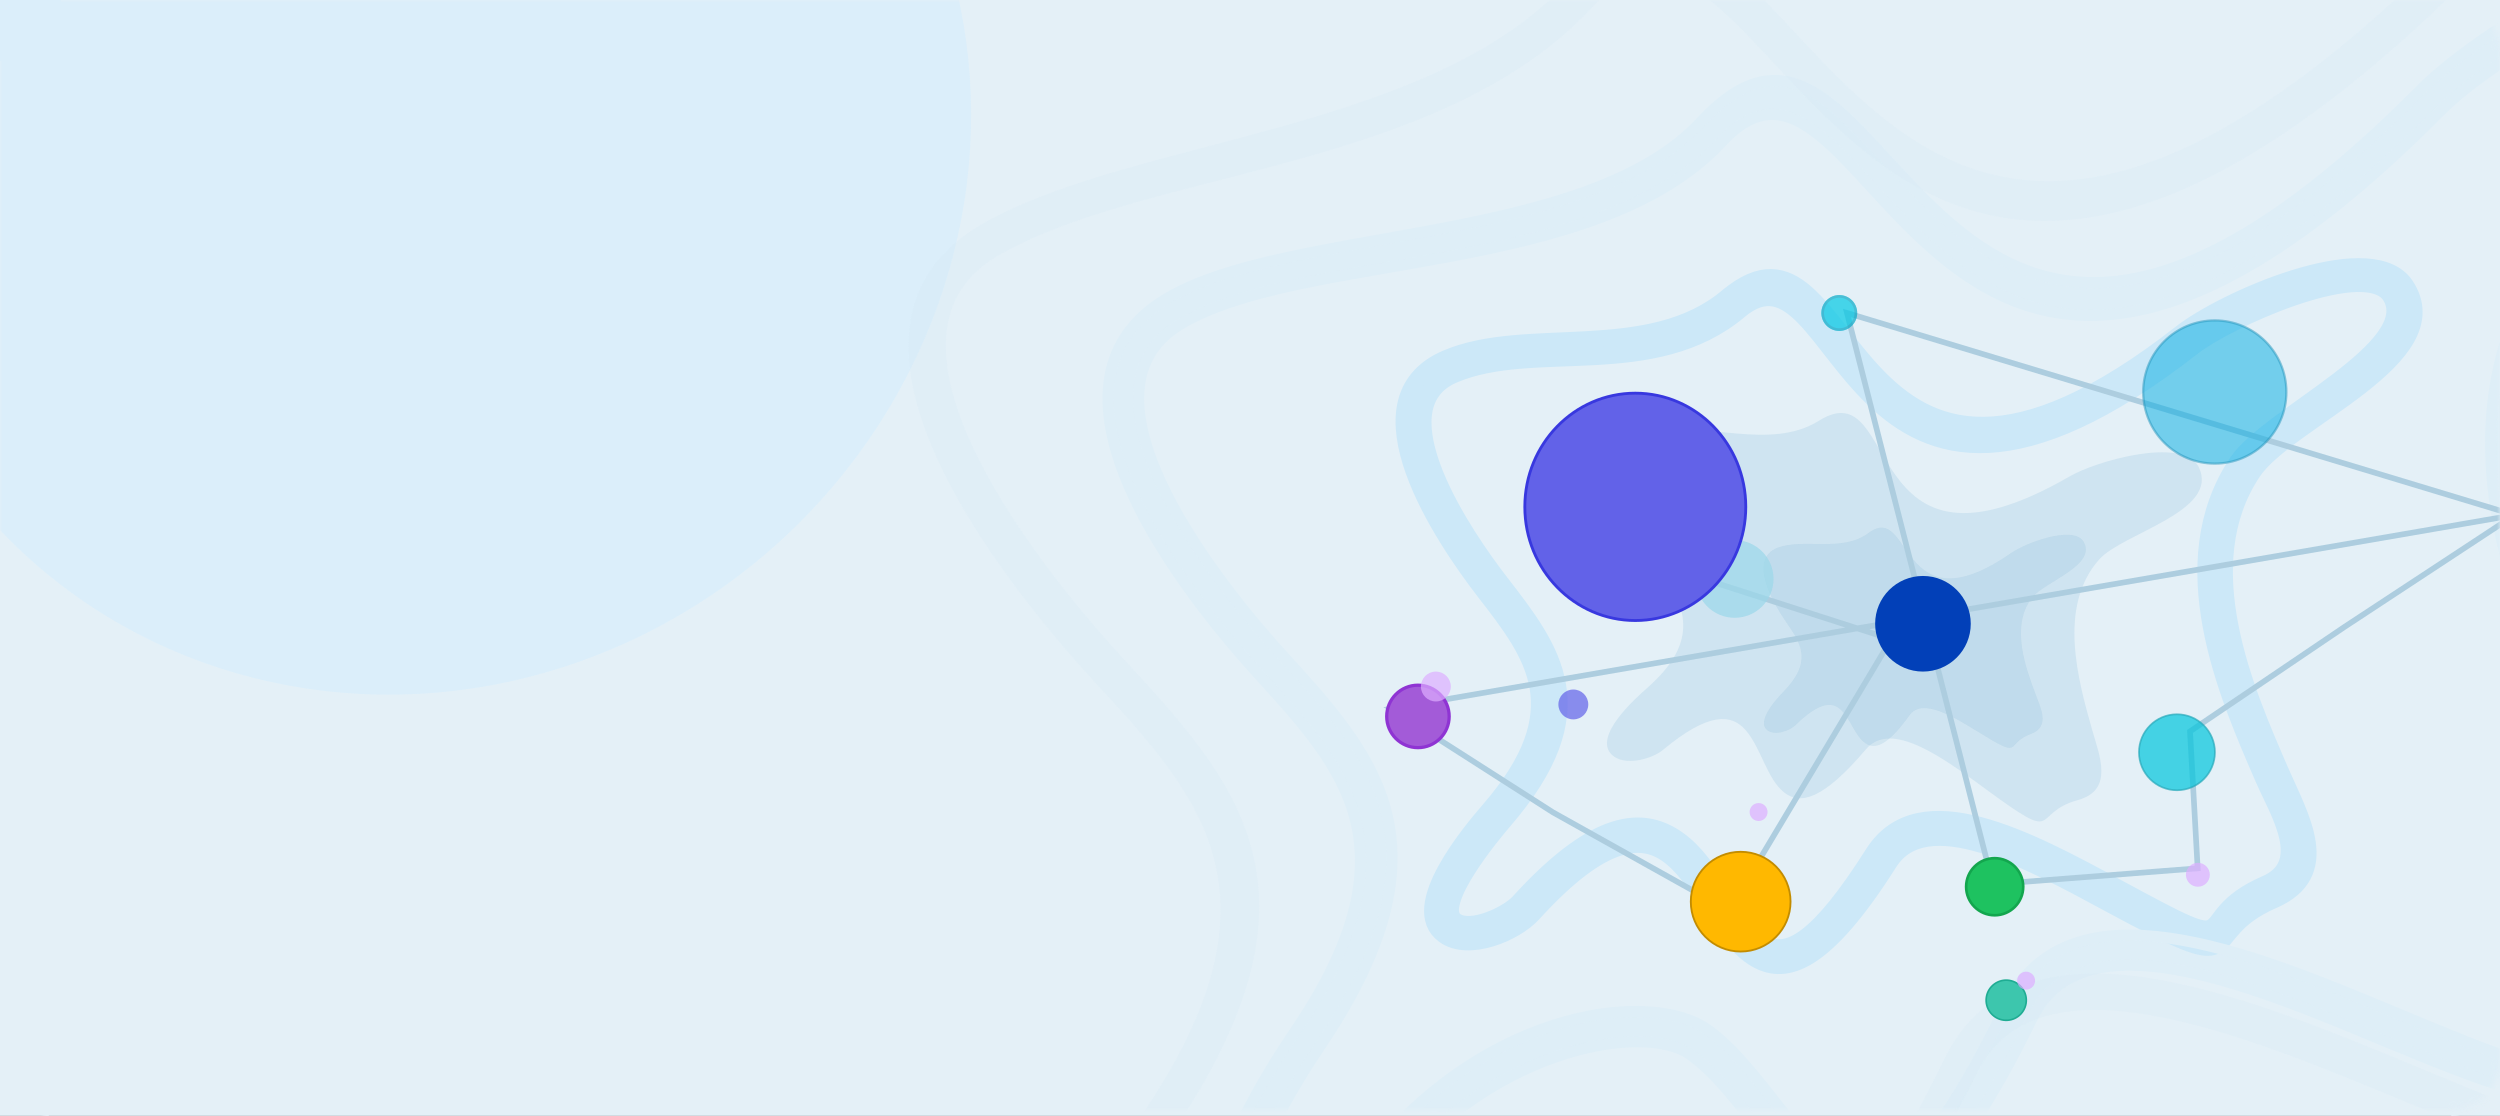 <svg width="410" height="183" viewBox="0 0 410 183" fill="none" xmlns="http://www.w3.org/2000/svg">
<rect x="0" y="0" width="410" height="183" fill="#333333" stroke="none"/>
<rect x="402" y="174" width="8" height="9" fill="#E4F0F7"/>
<rect x="402" width="8" height="8" fill="#E4F0F7"/>
<rect width="410" height="183" rx="8" fill="#E4F0F7"/>
<mask id="mask0_1410_204" style="mask-type:alpha" maskUnits="userSpaceOnUse" x="0" y="0" width="410" height="182">
<rect width="410" height="182" rx="8" fill="white"/>
</mask>
<g mask="url(#mask0_1410_204)">
<ellipse cx="93.234" cy="89.121" rx="93.234" ry="89.121" transform="matrix(0.755 -0.656 0.655 0.756 -60.946 16.711)" fill="#D3EDFC" fill-opacity="0.55"/>
<path d="M283.277 48.705C305.195 30.331 301.206 98.794 357.762 54.579C364.575 49.251 387.876 38.847 394.165 46.318C394.28 46.455 394.394 46.608 394.506 46.779C402.414 58.693 375.204 68.831 369.48 77.383C359.255 92.656 368.204 113.171 374.107 126.703C377.279 133.975 382.878 143.288 372.802 147.643C359.335 153.465 370.382 161.472 345.685 148.099C332.476 140.946 315.85 131.943 309.806 141.491C299.472 157.81 293.087 160.269 287.941 157.284C282.407 154.072 279.45 145.11 274.209 140.708C269.641 136.871 263.147 136.944 251.389 149.866C248.506 153.034 240.829 156.273 236.826 153.353C230.615 148.823 241.303 136.225 244.287 132.765C258.423 116.381 251.522 107.468 243.553 97.175C236.703 88.327 221.321 65.598 237.156 58.788C250.217 53.171 270.425 59.478 283.275 48.704L283.277 48.705ZM285.278 50.916C271.188 62.728 251.467 55.845 238.376 61.474C225.707 66.92 240.56 88.375 246.007 95.408C254.742 106.691 262.308 116.461 246.639 134.624C245.089 136.42 235.055 148.359 238.683 151.004C241.2 152.84 247.262 149.956 249.096 147.942C262.483 133.231 270.385 133.577 276.227 138.483C281.236 142.69 285.063 152.167 289.529 154.758C293.134 156.85 298.115 154.326 307.195 139.986C314.796 127.983 332.855 137.762 347.201 145.531C369.843 157.791 357.915 150.865 371.564 144.964C379.103 141.705 373.631 133.256 371.279 127.865C365.129 113.763 355.804 92.387 366.904 75.805C372.06 68.106 397.582 56.894 391.925 48.373C391.887 48.318 391.838 48.253 391.778 48.182C387.069 42.588 365.184 52.543 359.673 56.852C302.098 101.866 302.278 36.659 285.275 50.914L285.278 50.916Z" fill="#CCE8F8" stroke="#CCE8F8" stroke-width="2.742"/>
<path d="M278.976 19.989C311.045 -14.602 313.973 98.601 397.152 14.589C407.173 4.467 442.493 -17.32 453.41 -6.324C453.611 -6.123 453.811 -5.895 454.01 -5.637C468.076 12.326 426.558 34.464 418.688 49.661C404.631 76.799 421.495 108.673 432.619 129.695C438.596 140.994 448.674 155.152 433.381 164.337C412.94 176.616 431.428 187.529 390.706 170.563C368.927 161.488 341.513 150.065 333.272 166.961C319.182 195.838 309.452 201.165 300.94 197.304C291.787 193.149 285.92 179.033 277.068 172.865C269.352 167.488 242.791 172.061 226 195.649C221.883 201.433 210.221 208.302 203.519 204.316C193.12 198.133 208.27 175.292 212.506 169.01C232.579 139.257 220.504 126.017 206.56 110.729C194.573 97.586 167.273 63.379 191.312 49C211.139 37.141 260.172 40.273 278.973 19.988L278.976 19.989ZM282.427 23.216C261.812 45.453 213.469 41.278 193.596 53.163C174.363 64.663 200.659 96.886 210.189 107.332C225.474 124.092 238.712 138.603 216.463 171.586C214.262 174.848 200.056 196.474 206.129 200.084C210.344 202.59 219.509 196.631 222.127 192.954C241.245 166.099 270.081 161.93 279.948 168.804C288.409 174.7 295.715 189.485 303.102 192.837C309.066 195.543 316.576 190.393 328.956 165.016C339.319 143.777 369.095 156.183 392.749 166.04C430.083 181.594 410.353 172.633 431.069 160.188C442.511 153.316 432.75 140.55 428.318 132.174C416.728 110.265 399.155 77.055 414.416 47.591C421.506 33.909 460.219 10.348 450.157 -2.499C450.09 -2.582 450.003 -2.678 449.899 -2.783C441.726 -11.015 408.576 9.748 400.47 17.935C315.792 103.464 307.299 -3.623 282.422 23.214L282.427 23.216Z" fill="#CCE8F8" fill-opacity="0.26" stroke="#DEEEF7" stroke-width="1.828"/>
<path d="M256.753 -2.6C295.902 -44.441 300.11 93.009 401.683 -8.584C413.92 -20.824 457.126 -47.104 470.577 -33.701C470.824 -33.456 471.071 -33.178 471.317 -32.864C488.668 -10.988 437.861 15.688 428.29 34.1C411.195 66.979 432.054 105.757 445.813 131.334C453.207 145.08 465.646 162.317 446.937 173.394C421.93 188.203 444.667 201.542 394.624 180.747C367.86 169.623 334.171 155.622 324.154 176.095C307.028 211.085 295.122 217.506 284.66 212.776C273.409 207.688 257.38 199.061 246.488 191.53C236.995 184.964 224.461 186.653 203.992 215.209C198.974 222.21 184.706 230.493 176.463 225.622C163.675 218.065 182.133 190.408 187.295 182.801C211.755 146.777 196.872 130.644 179.685 112.016C164.909 96.001 131.236 54.34 160.645 37C184.901 22.698 233.798 21.933 256.75 -2.601L256.753 -2.6ZM261.004 1.333C235.838 28.231 187.781 27.732 163.469 42.065C139.94 55.934 172.371 95.181 184.118 107.909C202.958 128.331 219.275 146.013 192.163 185.948C189.481 189.898 172.173 216.085 179.642 220.497C184.825 223.559 196.035 216.369 199.227 211.917C222.532 179.407 237.859 178.219 250 186.613C260.409 193.812 278.208 203.258 287.287 207.364C294.618 210.679 303.801 204.462 318.849 173.713C331.445 147.978 368.037 163.183 397.106 175.265C442.985 194.33 418.735 183.355 444.078 168.347C458.077 160.058 446.034 144.512 440.552 134.322C426.216 107.667 404.479 67.263 423.039 31.566C431.661 14.989 479.02 -13.427 466.607 -29.073C466.525 -29.174 466.418 -29.291 466.29 -29.419C456.22 -39.453 415.669 -14.405 405.771 -4.506C302.367 98.921 291.367 -31.131 260.997 1.331L261.004 1.333Z" fill="#D6E9F4" fill-opacity="0.26"/>
<path d="M298.293 69.007C311.945 60.463 304.487 98.362 339.47 78.099C343.685 75.658 357.501 71.67 360.445 76.331C360.5 76.416 360.552 76.511 360.601 76.615C364.11 83.881 348.129 87.415 344.277 91.741C337.397 99.467 340.831 111.615 343.096 119.628C344.314 123.934 346.732 129.569 340.768 131.213C332.797 133.411 338.359 138.742 325.578 129.351C318.743 124.328 310.139 118.005 306.031 122.862C299.01 131.163 295.254 132.037 292.606 129.969C289.759 127.745 288.79 122.512 286.198 119.646C283.938 117.148 280.303 116.682 272.745 122.976C270.892 124.519 266.354 125.728 264.34 123.786C261.215 120.772 268.15 114.576 270.082 112.878C279.233 104.837 276.058 99.324 272.391 92.958C269.238 87.484 262.377 73.599 271.747 71.034C279.475 68.919 290.287 74.017 298.292 69.006L298.293 69.007Z" fill="#7FB6D7" fill-opacity="0.2"/>
<path d="M306.406 87.421C313.681 81.993 311.2 103.62 329.917 90.626C332.172 89.06 339.745 86.183 341.606 88.664C341.64 88.71 341.674 88.76 341.706 88.816C344.002 92.735 335.194 95.458 333.227 98.065C329.714 102.721 332.187 109.385 333.818 113.78C334.695 116.142 336.305 119.195 333.033 120.393C328.659 121.996 332.02 124.733 324.427 120.049C320.366 117.544 315.254 114.39 313.168 117.308C309.602 122.293 307.534 122.958 305.955 121.919C304.258 120.801 303.479 117.907 301.896 116.418C300.516 115.119 298.455 115.025 294.498 118.909C293.527 119.861 291.036 120.749 289.818 119.752C287.929 118.204 291.542 114.404 292.55 113.361C297.323 108.423 295.293 105.473 292.95 102.068C290.935 99.14 286.461 91.659 291.603 89.786C295.844 88.241 302.139 90.604 306.405 87.421L306.406 87.421Z" fill="#73AFD2" fill-opacity="0.17"/>
<path d="M253.767 86.736L310.154 104.837L283.543 149.347L254.683 133.223L228.131 116.236L412.399 84.464M412.399 84.464L302.911 51.332L326.835 145.021L360.417 142.4L359.163 119.948L384.493 102.815L412.399 84.464Z" stroke="#ADCDDF" stroke-width="0.934"/>
<path fill-rule="evenodd" clip-rule="evenodd" d="M307.523 102.298C307.523 97.967 311.034 94.457 315.364 94.457C319.695 94.457 323.205 97.967 323.205 102.298C323.205 106.629 319.695 110.139 315.364 110.139C311.034 110.139 307.523 106.629 307.523 102.298Z" fill="#0240B8"/>
<path opacity="0.5" d="M351.486 64.289C351.486 57.804 356.742 52.548 363.227 52.548C369.712 52.548 374.967 57.804 374.967 64.289C374.967 70.774 369.712 76.03 363.227 76.03C356.742 76.03 351.486 70.774 351.486 64.289Z" fill="#00ADE3" stroke="#2697BD" stroke-width="0.378"/>
<path d="M325.766 163.541C326.04 161.744 327.719 160.509 329.516 160.783C331.314 161.057 332.548 162.736 332.274 164.534C332 166.331 330.321 167.566 328.524 167.292C326.726 167.018 325.492 165.338 325.766 163.541Z" fill="#3DC6AD" stroke="#1FAC93" stroke-width="0.277"/>
<path opacity="0.7" fill-rule="evenodd" clip-rule="evenodd" d="M330.825 160.602C330.947 159.799 331.697 159.248 332.5 159.37C333.303 159.493 333.854 160.243 333.732 161.045C333.609 161.848 332.86 162.399 332.057 162.277C331.254 162.155 330.703 161.405 330.825 160.602Z" fill="#DDAFFF"/>
<path d="M277.292 147.874C277.292 143.358 280.953 139.696 285.47 139.696C289.987 139.696 293.648 143.358 293.648 147.874C293.648 152.391 289.987 156.052 285.47 156.052C280.953 156.052 277.292 152.391 277.292 147.874Z" fill="#FFB800" stroke="#C38C00" stroke-width="0.307"/>
<path opacity="0.7" d="M350.793 123.371C350.793 119.932 353.581 117.143 357.021 117.143C360.461 117.143 363.248 119.932 363.248 123.371C363.248 126.81 360.461 129.599 357.021 129.599C353.581 129.599 350.793 126.81 350.793 123.371Z" fill="#00C5DC" stroke="#27A9B9" stroke-width="0.287"/>
<path d="M322.445 145.424C322.445 142.839 324.54 140.743 327.126 140.743C329.712 140.743 331.807 142.839 331.807 145.424C331.807 148.009 329.712 150.105 327.126 150.105C324.54 150.105 322.445 148.009 322.445 145.424Z" fill="#1EC260" stroke="#13A64E" stroke-width="0.439"/>
<path d="M227.419 117.492C227.419 114.663 229.712 112.37 232.541 112.37C235.371 112.37 237.664 114.663 237.664 117.492C237.664 120.321 235.371 122.615 232.541 122.615C229.712 122.615 227.419 120.321 227.419 117.492Z" fill="#A35BD8" stroke="#8F34D3" stroke-width="0.537"/>
<g opacity="0.7">
<path fill-rule="evenodd" clip-rule="evenodd" d="M298.701 51.331C298.701 49.707 300.018 48.391 301.642 48.391C303.266 48.391 304.582 49.707 304.582 51.331C304.582 52.955 303.266 54.272 301.642 54.272C300.018 54.272 298.701 52.955 298.701 51.331Z" fill="#01C7E3"/>
<path d="M298.921 51.331C298.921 49.828 300.139 48.61 301.642 48.61C303.145 48.61 304.363 49.828 304.363 51.331C304.363 52.834 303.145 54.052 301.642 54.052C300.139 54.052 298.921 52.834 298.921 51.331Z" stroke="#0991AF" stroke-opacity="0.56" stroke-width="0.439"/>
</g>
<path opacity="0.7" fill-rule="evenodd" clip-rule="evenodd" d="M286.939 133.173C286.939 132.361 287.598 131.703 288.41 131.703C289.222 131.703 289.88 132.361 289.88 133.173C289.88 133.985 289.222 134.644 288.41 134.644C287.598 134.644 286.939 133.985 286.939 133.173Z" fill="#DDAFFF"/>
<path opacity="0.7" fill-rule="evenodd" clip-rule="evenodd" d="M358.49 143.464C358.49 142.382 359.368 141.504 360.451 141.504C361.534 141.504 362.411 142.382 362.411 143.464C362.411 144.547 361.534 145.424 360.451 145.424C359.368 145.424 358.49 144.547 358.49 143.464Z" fill="#DDAFFF"/>
<path opacity="0.7" fill-rule="evenodd" clip-rule="evenodd" d="M255.575 115.53C255.575 116.883 256.672 117.98 258.025 117.98C259.379 117.98 260.476 116.883 260.476 115.53C260.476 114.177 259.379 113.08 258.025 113.08C256.672 113.08 255.575 114.177 255.575 115.53Z" fill="#6262E8"/>
<path opacity="0.7" fill-rule="evenodd" clip-rule="evenodd" d="M233.032 112.591C233.032 111.238 234.129 110.141 235.482 110.141C236.836 110.141 237.932 111.238 237.932 112.591C237.932 113.944 236.836 115.041 235.482 115.041C234.129 115.041 233.032 113.944 233.032 112.591Z" fill="#DDAFFF"/>
<path opacity="0.7" fill-rule="evenodd" clip-rule="evenodd" d="M278.118 94.949C278.118 91.431 280.97 88.578 284.489 88.578C288.008 88.578 290.86 91.431 290.86 94.949C290.86 98.468 288.008 101.32 284.489 101.32C280.97 101.32 278.118 98.468 278.118 94.949Z" fill="#9BD7EA"/>
<path d="M250.071 83.123C250.071 72.821 258.187 64.481 268.188 64.481C278.189 64.481 286.306 72.821 286.306 83.123C286.306 93.424 278.189 101.764 268.188 101.764C258.187 101.764 250.071 93.424 250.071 83.123Z" fill="#6262E8" stroke="#3838DF" stroke-width="0.47"/>
</g>
<rect width="10" height="10" fill="#DBEEFA"/>
<rect y="175" width="8" height="8" fill="#E4F0F7"/>
</svg>

